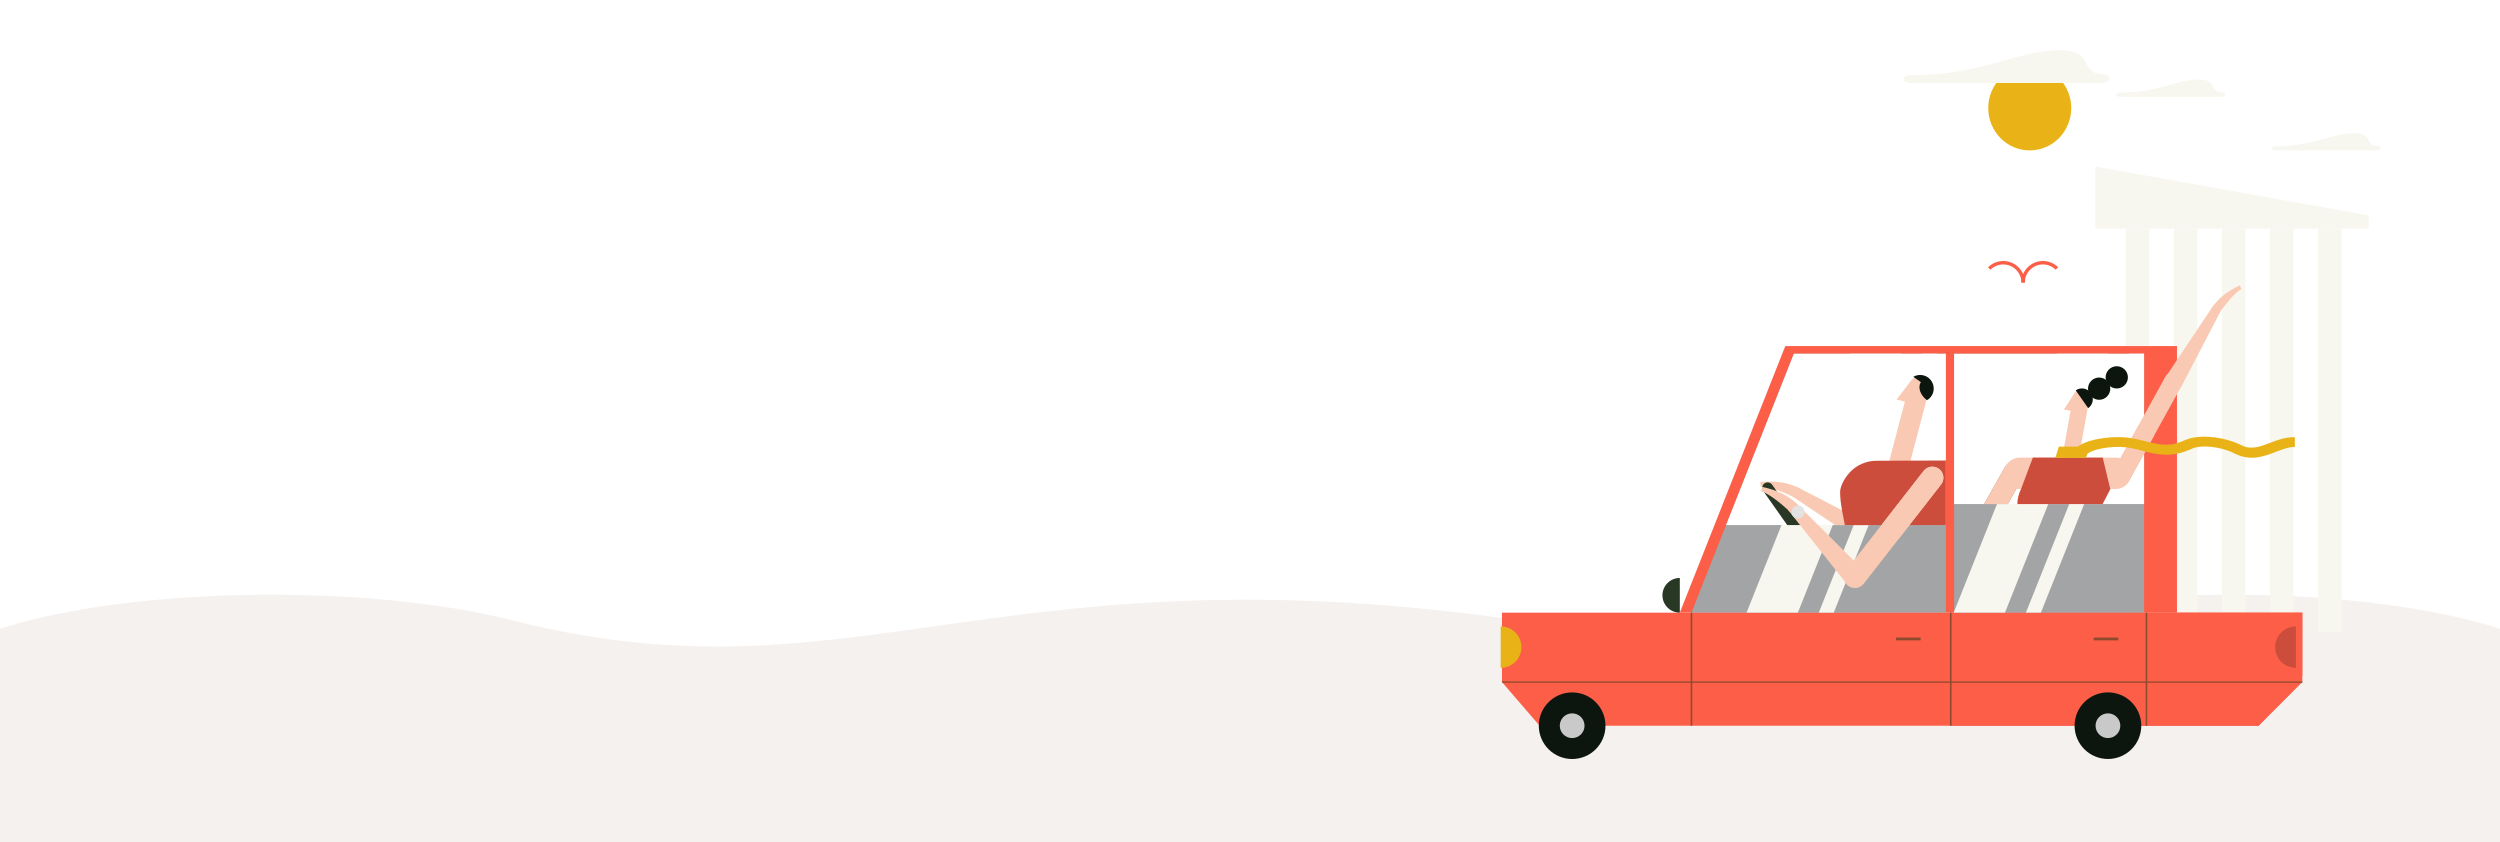 <svg width="1446" height="487" viewBox="0 0 1446 487" fill="none" xmlns="http://www.w3.org/2000/svg">
<ellipse cx="1174" cy="62.5" rx="24" ry="24.5" fill="#E9B317"/>
<path fill-rule="evenodd" clip-rule="evenodd" d="M1105.29 43.475C1133.32 43.475 1150.99 36.99 1167.61 32.737C1176.31 30.506 1193.79 26.461 1202.18 31.215C1204.58 32.591 1205.64 34.405 1206.51 36.282C1209.98 43.913 1214.26 42.454 1217.75 43.079C1220.7 43.621 1221.46 48 1215.63 48H1105.27C1102.93 48 1101 46.978 1101 45.727C1101 44.476 1102.93 43.454 1105.27 43.454L1105.29 43.475Z" fill="#F7F7EF"/>
<path fill-rule="evenodd" clip-rule="evenodd" d="M1226.28 53.624C1241.11 53.624 1250.49 50.217 1259.28 47.966C1263.89 46.789 1273.14 44.665 1277.57 47.167C1278.85 47.882 1279.42 48.85 1279.86 49.838C1281.68 53.855 1283.97 53.077 1285.81 53.413C1287.37 53.708 1287.77 56 1284.69 56H1226.26C1225.03 56 1224 55.453 1224 54.801C1224 54.149 1225.01 53.602 1226.26 53.602L1226.28 53.624Z" fill="#F7F7EF"/>
<path fill-rule="evenodd" clip-rule="evenodd" d="M1316.28 84.624C1331.11 84.624 1340.49 81.217 1349.28 78.966C1353.89 77.789 1363.14 75.665 1367.57 78.167C1368.85 78.882 1369.42 79.85 1369.86 80.838C1371.68 84.855 1373.97 84.077 1375.81 84.413C1377.37 84.708 1377.77 87 1374.69 87H1316.26C1315.03 87 1314 86.453 1314 85.801C1314 85.149 1315.01 84.603 1316.26 84.603L1316.28 84.624Z" fill="#F7F7EF"/>
<path fill-rule="evenodd" clip-rule="evenodd" d="M1446 487V363.68C1367.43 338.647 1231.4 338.044 1149.91 358.751C1060.83 381.373 991.625 376.728 901.075 362.226C578.885 310.635 498.354 410.093 296.089 358.751C214.597 338.044 78.569 338.647 0 363.68V487H1446Z" fill="#EDE7E4" fill-opacity="0.6"/>
<g clip-path="url(#clip0_1404_941)" filter="url(#filter0_d_1404_941)">
<path d="M1354.36 128.193H1340.79V361.573H1354.36V128.193Z" fill="#F7F7EF"/>
<path fill-rule="evenodd" clip-rule="evenodd" d="M1370 120.564L1211.98 92.345V128.193H1370V120.564Z" fill="#F7F7EF"/>
<path d="M1326.57 128.193H1313V361.573H1326.57V128.193Z" fill="#F7F7EF"/>
<path d="M1298.78 128.193H1285.21V361.573H1298.78V128.193Z" fill="#F7F7EF"/>
<path d="M1270.99 128.193H1257.42V361.573H1270.99V128.193Z" fill="#F7F7EF"/>
<path d="M1243.2 128.193H1229.63V361.573H1243.2V128.193Z" fill="#F7F7EF"/>
<path fill-rule="evenodd" clip-rule="evenodd" d="M868.741 350.356H1331.66V386.931L1306.46 415.752H890.5L868.741 390.507V350.356Z" fill="#FC5E48"/>
<path fill-rule="evenodd" clip-rule="evenodd" d="M1128.32 350.356H1331.66V390.507L1306.46 415.752H1128.32V350.356Z" fill="#FC5E48"/>
<path d="M909.332 435.013C919.982 435.013 928.616 426.39 928.616 415.752C928.616 405.115 919.982 396.492 909.332 396.492C898.682 396.492 890.048 405.115 890.048 415.752C890.048 426.39 898.682 435.013 909.332 435.013Z" fill="#0C160F"/>
<path d="M1238.16 419.394C1240.18 408.951 1233.35 398.846 1222.89 396.823C1212.44 394.801 1202.32 401.627 1200.3 412.07C1198.27 422.513 1205.11 432.619 1215.56 434.641C1226.02 436.663 1236.13 429.837 1238.16 419.394Z" fill="#0C160F"/>
<path fill-rule="evenodd" clip-rule="evenodd" d="M971.606 350.356H1259.16V196.149H1032.62L971.606 350.356Z" fill="#FC5E48"/>
<path fill-rule="evenodd" clip-rule="evenodd" d="M978.34 350.343H1125.48V200.616H1037.57L978.34 350.343Z" fill="#A3A4A5"/>
<path d="M1110.92 364.773H1096.68V366.379H1110.92V364.773Z" fill="#8C4A2E"/>
<path fill-rule="evenodd" clip-rule="evenodd" d="M1327.95 370.306V382.276C1321.33 382.276 1315.97 376.918 1315.97 370.306C1315.97 363.694 1321.33 358.336 1327.95 358.336V370.306Z" fill="#CC4D3B"/>
<path d="M1241.97 350.356H1241.05V415.74H1241.97V350.356Z" fill="#8C4A2E"/>
<path d="M1128.77 350.356H1127.85V415.74H1128.77V350.356Z" fill="#8C4A2E"/>
<path d="M978.792 350.356H977.875V415.74H978.792V350.356Z" fill="#8C4A2E"/>
<path d="M1225.21 364.773H1210.98V366.379H1225.21V364.773Z" fill="#8C4A2E"/>
<path fill-rule="evenodd" clip-rule="evenodd" d="M1069.9 200.616H1099.57L1039.87 350.343H1010.21L1069.9 200.616Z" fill="#F7F7EF"/>
<path fill-rule="evenodd" clip-rule="evenodd" d="M1111.68 200.616H1120.33L1060.64 350.343H1051.98L1111.68 200.616Z" fill="#F7F7EF"/>
<path fill-rule="evenodd" clip-rule="evenodd" d="M1125.48 200.616H1037.57L998.365 299.715H1125.48V200.616Z" fill="white"/>
<path fill-rule="evenodd" clip-rule="evenodd" d="M1042.54 281.559C1042.8 279.689 1040.41 278.033 1038.79 277.406C1033.84 275.486 1028.45 273.93 1018.16 274.771L1018.43 277.33C1022.93 277.255 1031.33 280.555 1036.62 283.039C1039.91 284.972 1042.21 283.817 1042.54 281.546V281.559Z" fill="#F9C9B3"/>
<path fill-rule="evenodd" clip-rule="evenodd" d="M1081.98 299.715L1040.74 278.359C1040.25 278.121 1039.8 277.908 1039.37 277.719L1036.63 283.039C1036.78 283.152 1036.95 283.253 1037.11 283.353L1061.48 299.702H1082L1081.98 299.715Z" fill="#F9C9B3"/>
<path fill-rule="evenodd" clip-rule="evenodd" d="M1111.68 213.904C1114.84 214.732 1116.73 217.981 1115.9 221.131L1104.24 265.473C1103.42 268.622 1100.16 270.517 1097.01 269.689C1093.86 268.861 1091.96 265.611 1092.79 262.462L1104.45 218.12C1105.27 214.97 1108.53 213.075 1111.68 213.904Z" fill="#F9C9B3"/>
<path fill-rule="evenodd" clip-rule="evenodd" d="M1111.02 217.015L1106.64 213.941C1110.4 211.758 1115.21 213.013 1117.4 216.764C1119.58 220.516 1118.33 225.322 1114.57 227.505C1110.68 224.569 1109.12 220.14 1111 217.015H1111.02Z" fill="#0C160F"/>
<path fill-rule="evenodd" clip-rule="evenodd" d="M1103.01 228.647L1105.56 215.924L1097.01 227.078L1103.01 228.647Z" fill="#F9C9B3"/>
<path fill-rule="evenodd" clip-rule="evenodd" d="M909.332 408.6C913.289 408.6 916.493 411.8 916.493 415.752C916.493 419.705 913.289 422.904 909.332 422.904C905.374 422.904 902.171 419.705 902.171 415.752C902.171 411.8 905.374 408.6 909.332 408.6Z" fill="#C9C9C9"/>
<path fill-rule="evenodd" clip-rule="evenodd" d="M1219.23 408.6C1223.19 408.6 1226.39 411.8 1226.39 415.752C1226.39 419.705 1223.19 422.904 1219.23 422.904C1215.28 422.904 1212.07 419.705 1212.07 415.752C1212.07 411.8 1215.28 408.6 1219.23 408.6Z" fill="#C9C9C9"/>
<path fill-rule="evenodd" clip-rule="evenodd" d="M971.606 340.33V350.368C966.053 350.368 961.556 345.876 961.556 340.33C961.556 334.785 966.053 330.293 971.606 330.293V340.33Z" fill="#283825"/>
<path d="M1331.66 390.143H868.741V390.884H1331.66V390.143Z" fill="#8C4A2E"/>
<path d="M1240.14 200.616H1130.26V350.331H1240.14V200.616Z" fill="#A3A4A5"/>
<path fill-rule="evenodd" clip-rule="evenodd" d="M1189.72 200.616H1219.38L1159.68 350.343H1130.02L1189.72 200.616Z" fill="#F7F7EF"/>
<path fill-rule="evenodd" clip-rule="evenodd" d="M1231.49 200.616H1240.15L1180.45 350.343H1171.8L1231.49 200.616Z" fill="#F7F7EF"/>
<path fill-rule="evenodd" clip-rule="evenodd" d="M868 370.306V382.276C874.621 382.276 879.985 376.918 879.985 370.306C879.985 363.694 874.621 358.336 868 358.336V370.306Z" fill="#E9B317"/>
<path fill-rule="evenodd" clip-rule="evenodd" d="M1067.06 299.715C1066 293.654 1064.48 288.334 1064.31 280.881C1064.21 276.941 1067.51 271.057 1071.83 267.393C1075.88 263.955 1081.15 262.525 1085.02 262.512L1125.48 262.349V299.727H1067.06V299.715Z" fill="#CC4D3B"/>
<path fill-rule="evenodd" clip-rule="evenodd" d="M1122.72 276.226L1077.94 333.68C1075.78 336.453 1071.73 336.955 1068.96 334.797C1066.18 332.639 1065.68 328.599 1067.84 325.826L1112.62 268.372C1114.79 265.599 1118.83 265.097 1121.61 267.255C1124.38 269.413 1124.89 273.453 1122.72 276.226Z" fill="#F9C9B3"/>
<path fill-rule="evenodd" clip-rule="evenodd" d="M1122.72 276.226L1098.14 307.77L1088.39 299.451L1112.62 268.372C1114.79 265.599 1118.83 265.097 1121.61 267.255C1124.38 269.413 1124.89 273.453 1122.72 276.226Z" fill="#F9C9B3"/>
<path fill-rule="evenodd" clip-rule="evenodd" d="M1020.6 275.586C1022.02 274.582 1024.01 274.934 1025.01 276.352L1041.46 299.715H1033.73L1019.83 279.978C1018.83 278.56 1019.18 276.577 1020.6 275.574V275.586Z" fill="#283825"/>
<path d="M1240.14 200.616H1130.26V287.544H1240.14V200.616Z" fill="white"/>
<path fill-rule="evenodd" clip-rule="evenodd" d="M1215.28 214.468C1218.78 215.096 1221.12 218.433 1220.49 221.934C1219.86 225.435 1216.52 227.768 1213.01 227.141C1209.51 226.514 1207.17 223.176 1207.8 219.675C1208.43 216.175 1211.77 213.841 1215.28 214.468Z" fill="#0C160F"/>
<path fill-rule="evenodd" clip-rule="evenodd" d="M1225.46 207.931C1228.97 208.558 1231.31 211.896 1230.68 215.397C1230.05 218.897 1226.71 221.231 1223.2 220.604C1219.7 219.977 1217.36 216.639 1217.99 213.138C1218.62 209.638 1221.96 207.304 1225.46 207.931Z" fill="#0C160F"/>
<path fill-rule="evenodd" clip-rule="evenodd" d="M1204.6 221.419C1207.16 221.871 1208.88 224.343 1208.43 226.903L1201.96 263.152C1201.51 265.712 1199.03 267.431 1196.47 266.979C1193.91 266.527 1192.18 264.055 1192.64 261.496L1199.11 225.246C1199.56 222.687 1202.03 220.968 1204.6 221.419Z" fill="#F9C9B3"/>
<path fill-rule="evenodd" clip-rule="evenodd" d="M1204.2 226.928L1200.6 221.783C1203.45 219.801 1207.37 220.504 1209.36 223.339C1211.34 226.187 1210.64 230.102 1207.8 232.085L1204.21 226.94L1204.2 226.928Z" fill="#0C160F"/>
<path fill-rule="evenodd" clip-rule="evenodd" d="M1198.64 233.716L1199.86 223.427L1193.76 232.85L1198.64 233.716Z" fill="#F9C9B3"/>
<path fill-rule="evenodd" clip-rule="evenodd" d="M1170 272.161L1161.31 287.556H1147.6L1159.61 266.301C1161.22 263.44 1164.89 262.424 1167.74 264.043C1170.6 265.649 1171.62 269.313 1170 272.161Z" fill="#BD7757"/>
<path fill-rule="evenodd" clip-rule="evenodd" d="M1170 272.161L1161.31 287.556H1147.6L1159.61 266.301C1161.22 263.44 1164.89 262.424 1167.74 264.043C1170.6 265.649 1171.62 269.313 1170 272.161Z" fill="#F9C9B3"/>
<path fill-rule="evenodd" clip-rule="evenodd" d="M1168.19 260.68H1223.71C1228.71 260.68 1232.8 264.77 1232.8 269.764C1232.8 274.758 1228.71 278.849 1223.71 278.849H1220.8L1216.14 287.544H1166.88C1166.85 284.645 1167.66 281.634 1168.97 278.849H1168.19C1163.19 278.849 1159.09 274.758 1159.09 269.764C1159.09 264.77 1163.19 260.68 1168.19 260.68Z" fill="#F9C9B3"/>
<path fill-rule="evenodd" clip-rule="evenodd" d="M1166.88 287.556C1166.85 284.658 1167.66 281.647 1168.97 278.861L1175.8 260.68H1216.21L1220.58 278.861L1216.12 287.556H1166.9H1166.88Z" fill="#CC4D3B"/>
<path fill-rule="evenodd" clip-rule="evenodd" d="M1222.91 267.393L1252.47 213.879C1253.91 211.294 1257.19 210.34 1259.77 211.771C1262.36 213.201 1263.32 216.476 1261.88 219.061L1232.32 272.575C1230.89 275.16 1227.61 276.113 1225.02 274.683C1222.44 273.252 1221.48 269.978 1222.91 267.393Z" fill="#F9C9B3"/>
<path fill-rule="evenodd" clip-rule="evenodd" d="M1222.91 267.393L1237.01 241.872L1246.07 247.694L1232.31 272.587C1230.88 275.172 1227.6 276.126 1225.01 274.695C1222.42 273.265 1221.47 269.99 1222.9 267.405L1222.91 267.393Z" fill="#F9C9B3"/>
<path fill-rule="evenodd" clip-rule="evenodd" d="M1279.26 177.303C1278.28 175.973 1279.47 173.602 1280.48 172.385C1283.57 168.658 1287.14 165.019 1295.53 161.054L1296.37 163.175C1292.81 165.145 1287.6 171.494 1284.48 175.81C1282.7 178.796 1280.43 178.934 1279.25 177.303H1279.26Z" fill="#F9C9B3"/>
<path fill-rule="evenodd" clip-rule="evenodd" d="M1253.82 221.821C1251.39 220.19 1250.99 216.476 1252.94 213.565L1279.36 174.003C1279.64 173.602 1279.91 173.225 1280.16 172.886L1284.5 175.797C1284.42 175.948 1284.35 176.111 1284.26 176.262L1261.75 219.475C1260.14 222.574 1256.24 223.44 1253.83 221.808L1253.82 221.821Z" fill="#F9C9B3"/>
<path d="M1199.27 257.091C1200.87 254.243 1204.7 252.236 1209.2 250.931C1214.58 249.362 1221.14 248.735 1225.48 248.835L1226.72 248.86C1232.17 248.998 1236.81 250.178 1241.32 251.332C1247.91 253.014 1254.2 254.632 1261.97 251.332L1263.91 250.517C1268.32 248.647 1273.96 248.258 1279.53 248.823C1285.78 249.45 1292.1 251.282 1296.42 253.516C1301.95 256.376 1307.31 254.319 1312.68 252.273C1317.27 250.517 1321.87 248.748 1327.34 248.886V254.544C1323.92 254.457 1320.24 255.862 1316.57 257.28C1309.07 260.153 1301.57 263.026 1291.95 258.058C1288.63 256.339 1283.69 254.921 1278.73 254.431C1274.75 254.03 1270.87 254.256 1268.07 255.435L1266.13 256.251C1255.28 260.843 1247.29 258.798 1238.91 256.652C1235 255.649 1231 254.632 1226.71 254.519L1225.46 254.494C1221.98 254.406 1216.71 254.921 1212.36 256.176C1209.58 256.979 1207.32 258.045 1206.59 259.325L1199.25 257.091H1199.27Z" fill="#E9B317"/>
<path fill-rule="evenodd" clip-rule="evenodd" d="M1190.85 254.319H1208.59L1206.57 260.831H1188.83L1190.85 254.319Z" fill="#E9B317"/>
<path d="M1150.58 151.306C1152.73 149.16 1155.65 147.955 1158.7 147.955C1165.03 147.955 1170.17 153.087 1170.17 159.411" stroke="#FC5E48" stroke-width="2" stroke-miterlimit="10"/>
<path d="M1189.74 151.306C1187.59 149.16 1184.68 147.955 1181.63 147.955C1175.29 147.955 1170.16 153.087 1170.16 159.411" stroke="#FC5E48" stroke-width="2" stroke-miterlimit="10"/>
<path fill-rule="evenodd" clip-rule="evenodd" d="M1040.24 291.22C1041.07 289.514 1039.32 287.218 1037.98 286.151C1033.87 282.876 1029.23 279.802 1019.19 277.606L1018.64 280.141C1022.94 281.383 1029.9 286.992 1034.14 290.919C1036.67 293.73 1039.21 293.291 1040.22 291.22H1040.24Z" fill="#F9C9B3"/>
<path fill-rule="evenodd" clip-rule="evenodd" d="M1076.64 333.392C1079.03 330.995 1078.79 326.83 1076.1 324.144L1039.53 287.632C1039.14 287.268 1038.78 286.929 1038.43 286.615L1034.16 290.894C1034.27 291.045 1034.38 291.195 1034.51 291.333L1067.42 332.827C1069.79 335.801 1074.24 335.763 1076.63 333.367L1076.64 333.392Z" fill="#F9C9B3"/>
<path fill-rule="evenodd" clip-rule="evenodd" d="M1042.55 294.834C1041.04 296.277 1038.68 296.264 1037.25 294.796C1035.83 293.328 1035.89 290.957 1037.4 289.501C1038.91 288.058 1041.27 288.071 1042.7 289.539C1044.12 291.007 1044.06 293.378 1042.55 294.834Z" fill="#E3E3E3"/>
</g>
<defs>
<filter id="filter0_d_1404_941" x="864" y="87" width="510" height="356" filterUnits="userSpaceOnUse" color-interpolation-filters="sRGB">
<feFlood flood-opacity="0" result="BackgroundImageFix"/>
<feColorMatrix in="SourceAlpha" type="matrix" values="0 0 0 0 0 0 0 0 0 0 0 0 0 0 0 0 0 0 127 0" result="hardAlpha"/>
<feOffset dy="4"/>
<feGaussianBlur stdDeviation="2"/>
<feComposite in2="hardAlpha" operator="out"/>
<feColorMatrix type="matrix" values="0 0 0 0 0 0 0 0 0 0 0 0 0 0 0 0 0 0 0.25 0"/>
<feBlend mode="normal" in2="BackgroundImageFix" result="effect1_dropShadow_1404_941"/>
<feBlend mode="normal" in="SourceGraphic" in2="effect1_dropShadow_1404_941" result="shape"/>
</filter>
<clipPath id="clip0_1404_941">
<rect width="502" height="348" fill="white" transform="translate(868 87)"/>
</clipPath>
</defs>
</svg>
